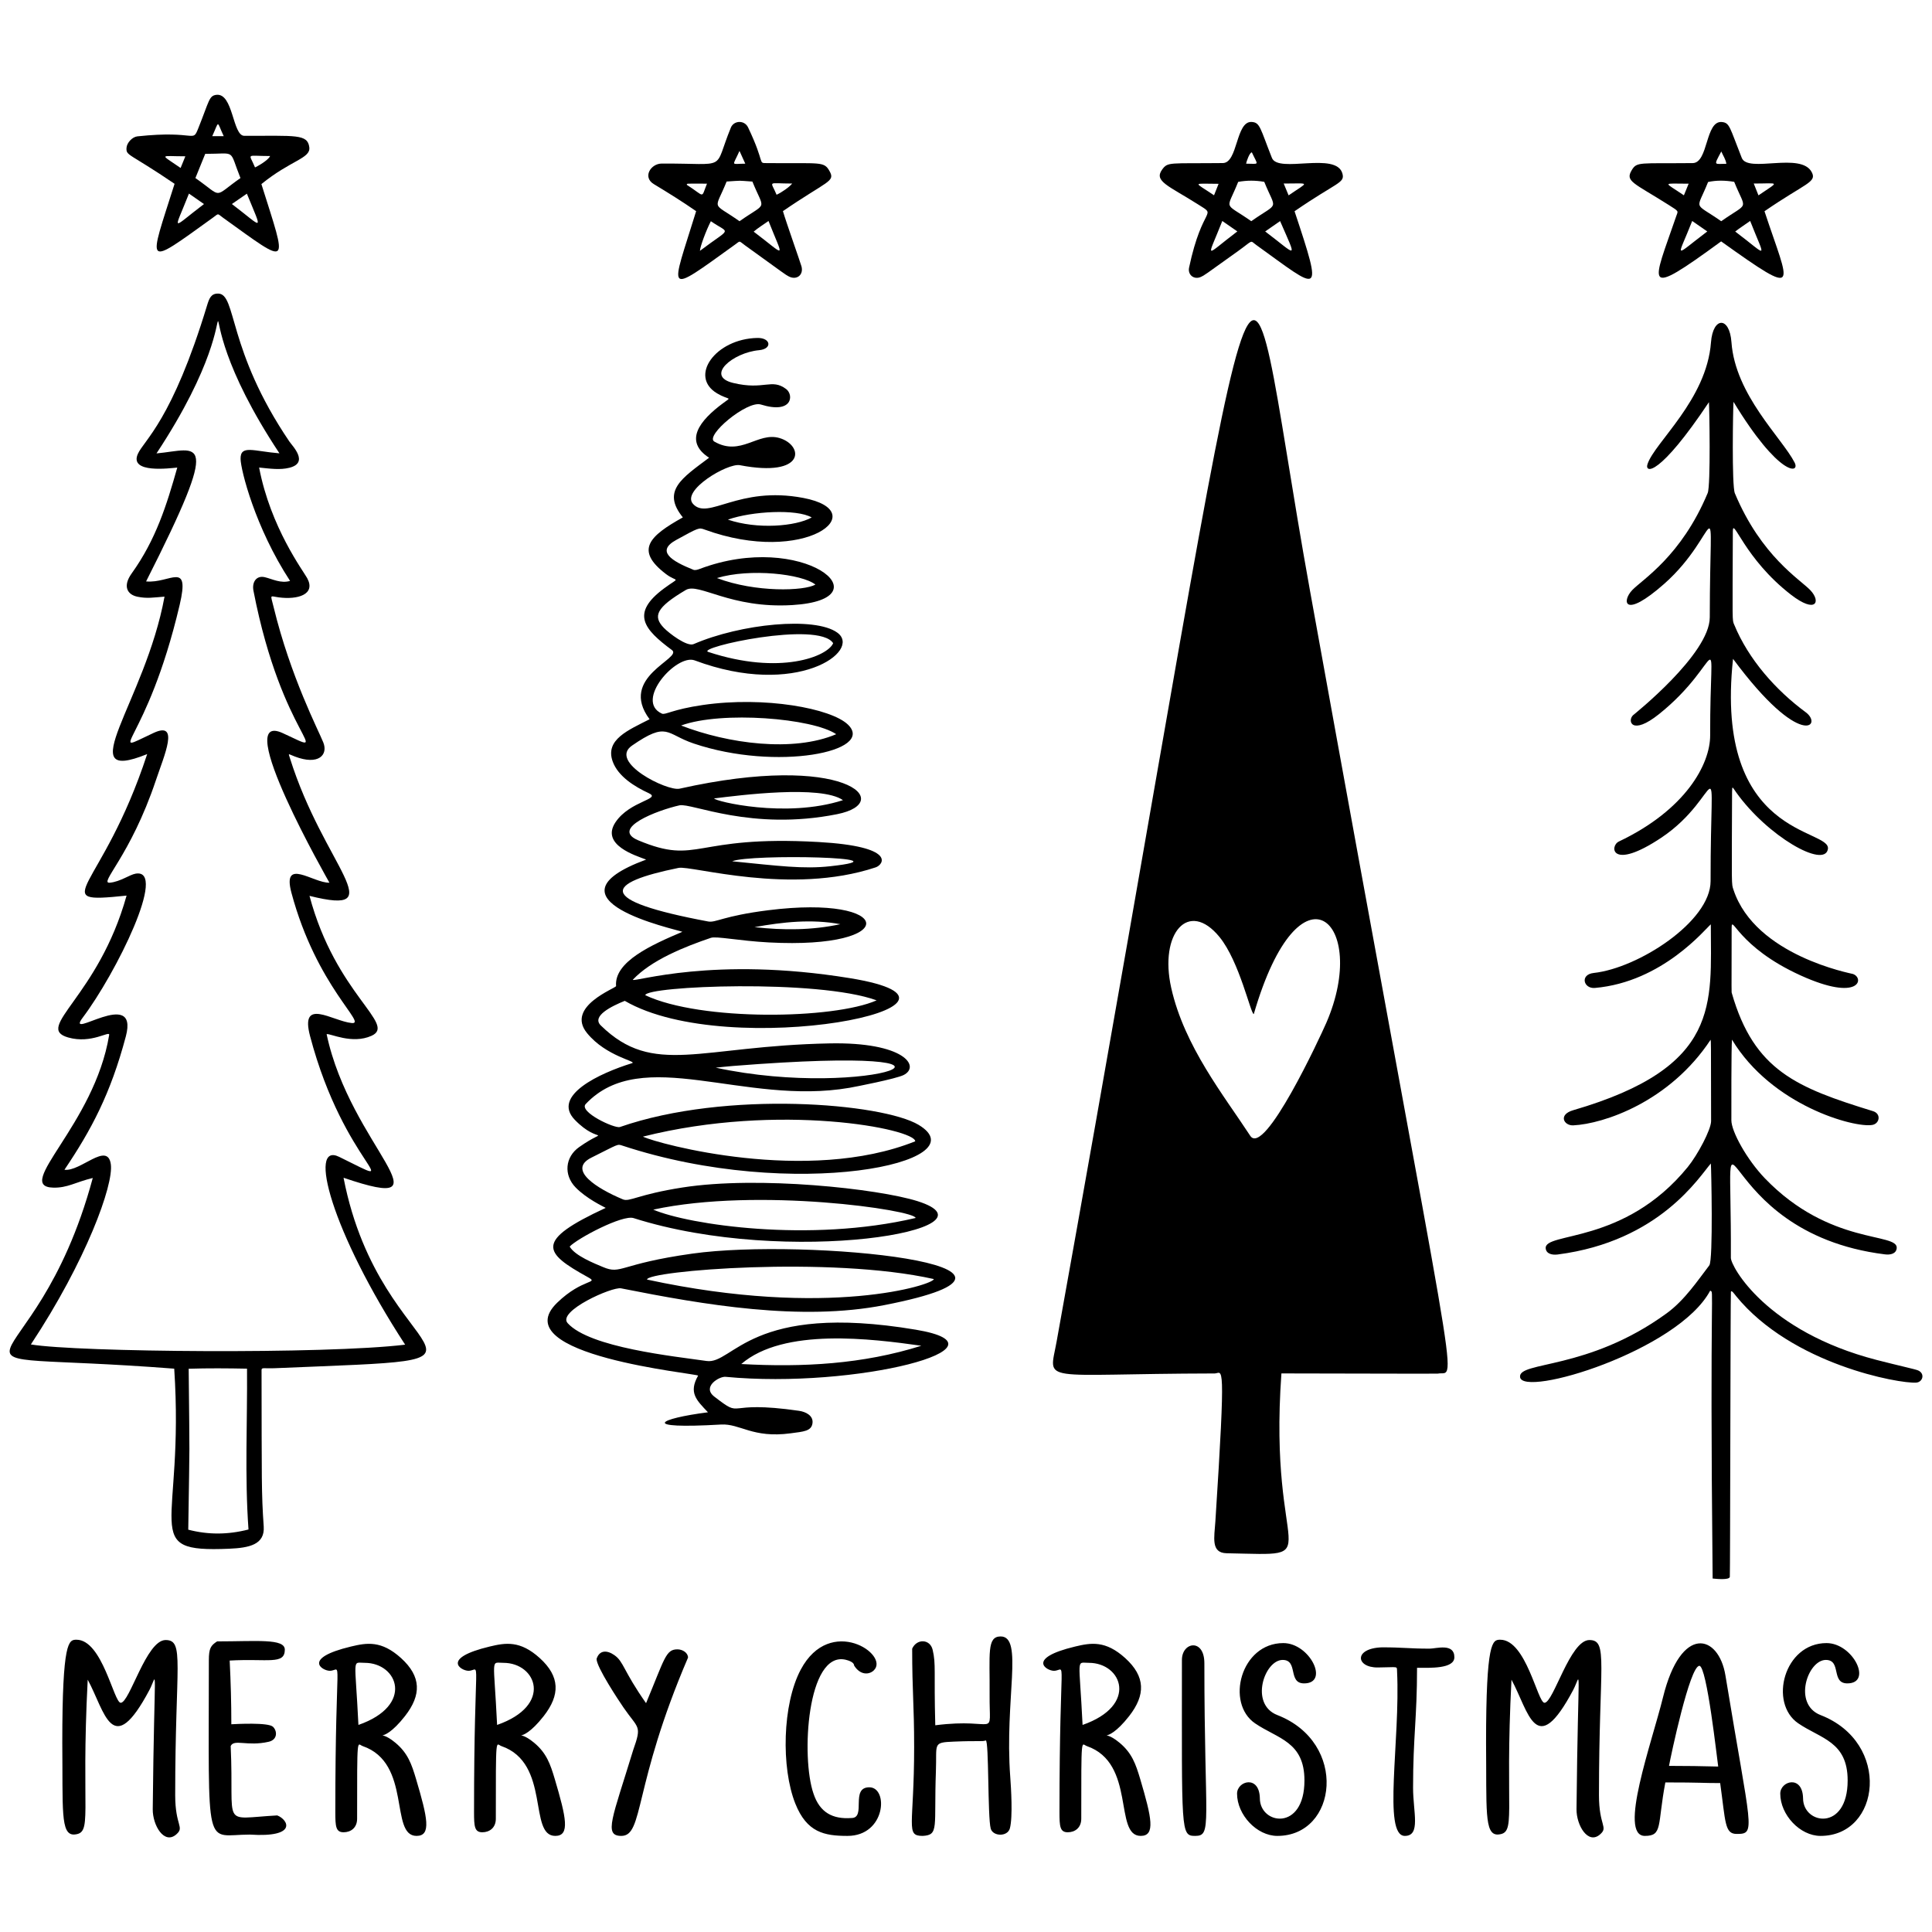 <?xml version="1.0" encoding="utf-8"?>
<!-- Generator: Adobe Illustrator 25.4.1, SVG Export Plug-In . SVG Version: 6.00 Build 0)  -->
<svg version="1.1" id="Layer_1" xmlns="http://www.w3.org/2000/svg" xmlns:xlink="http://www.w3.org/1999/xlink" x="0px" y="0px"
	 viewBox="0 0 500 500" style="enable-background:new 0 0 500 500;" xml:space="preserve">
<style type="text/css">
	.st0{fill:#255AD8;}
	.st1{fill:#255AD8;}
	.st2{fill:#255AD8;}
	.st3{fill:#255AD8;}
	.st4{fill:#255AD8;}
</style>
<path d="M443.23,408.52c-0.81-78.11,0.48-73.89-0.64-74.49c-8.35,15.59-48.58,27.74-49.2,22.35c-0.48-4.15,17.52-1.64,37.93-16.49
	c4.7-3.42,8.1-8.58,11.05-12.42c1.03-1.34,0.5-25.26,0.4-26.36c-2.91,3.29-13.18,20.14-39.64,23.55c-1.41,0.18-2.94-0.15-3.1-1.55
	c-0.49-4.4,20.25-0.84,36.75-21.07c2.59-3.18,6.05-9.71,6.05-11.9c-0.02-22.51-0.03-19.89-0.12-21.06
	c-10.67,16.16-27.75,21.78-35.54,22.16c-2.42,0.12-4.01-2.76-0.02-3.92c38.38-11.18,35.61-27.61,35.61-48.1
	c-1.39,1.12-12.44,14.91-29.99,16.46c-2.96,0.26-3.96-3.48-0.3-3.88c11.51-1.24,30.24-13.32,30.23-23.77
	c-0.04-37.84,3.47-22.04-12.76-11.23c-13.05,8.69-13.44,2.15-10.97,0.98c17.28-8.21,23.64-20.02,23.62-27.47
	c-0.07-31.07,3.77-19.11-13.22-5.51c-7.08,5.67-8.23,1.79-6.77,0.33c0.13-0.13,19.88-15.82,19.89-25.36
	c0.03-36.52,3.06-21.76-11.83-8.64c-10.47,9.23-10.99,4.47-8.24,1.59c2.65-2.77,12.69-8.76,19.53-25.12
	c0.81-1.95,0.43-22.34,0.32-23.52c-12.88,19.3-16.68,18.44-15.9,16.05c1.83-5.62,15.31-16.64,16.43-31.51
	c0.51-6.72,4.82-6.78,5.3-0.06c0.97,13.66,13.06,24.78,16.33,31.12c1.57,3.04-4.04,3.67-15.8-15.69
	c-0.12,1.59-0.48,21.69,0.35,23.67c6.84,16.34,16.9,22.3,19.55,25.1c2.79,2.95,1.47,6.16-5,1.17
	c-12.14-9.38-15.06-20.31-15.07-16.42c-0.09,24-0.18,22.87,0.34,24.12c3.74,9.1,10.86,17.05,18.52,22.7
	c4.55,3.35-1.22,9.91-18.81-13.82c-5.01,46.53,25.51,43.78,24.55,49.25c-0.89,5.06-15.66-3.33-23.76-14.73
	c-0.93-1.31-1.03-1.82-1.04-0.05c-0.09,24.97-0.18,23.65,0.38,25.33c5.66,17.04,30.5,21.61,30.91,21.76
	c3.02,1.07,1.79,7.33-13.53,0.38c-16.37-7.43-17.86-16.06-17.87-12.28c-0.04,17.45-0.04,16.56,0.04,16.83
	c5.76,20.1,16.87,24.51,36.55,30.57c2.16,0.66,1.72,3.22-0.17,3.56c-4.6,0.84-26.02-4.98-36.33-22.07
	c-0.2,1.78-0.16,19.06-0.16,20.88c0,2.87,3.98,10.14,8.69,15.03c16.81,17.45,34.54,13.91,34.1,18.07c-0.15,1.44-1.63,1.77-3.05,1.59
	c-45.88-5.7-39.67-49.88-39.87,0.9c-0.01,2.2,9.16,19.03,37.71,26.42c5.76,1.49,9.99,2.39,10.73,2.71c1.88,0.81,1.22,3.04-0.47,3.16
	c-4.33,0.32-32.18-4.69-46.61-22.38c-0.42-0.51-1.21-1.7-1.35-1.1c-0.12,0.51-0.18,73.21-0.28,73.76
	C447.51,408.98,444.06,408.6,443.23,408.52z M456.65,54.67c10.59-7.29,13.58-7.47,12.25-10.07c-2.75-5.4-16.53,0.28-18.13-3.73
	c-3.14-7.9-3.09-9.1-5.15-9.29c-4.33-0.41-3.46,10.59-7.56,10.63c-13.79,0.14-14.42-0.42-15.77,1.83c-1.76,2.92,0.48,3.25,9.6,9.02
	c2.76,1.75,2.4,1.46,1.9,2.94c-6.12,17.83-9.02,21.58,11.64,6.47C466.51,77.52,463.13,74.31,456.65,54.67z M445.45,57.25
	c-7.33-5.12-6.45-2.49-3.4-10.15c2.21-0.47,4.41-0.43,6.76-0.04C451.91,54.74,452.78,52.1,445.45,57.25z M449.07,59.92
	c1.25-0.98,2.5-1.75,3.87-2.74C456.97,67.45,457.77,66.48,449.07,59.92z M437.94,57.19l3.9,2.71
	C432.85,66.7,434.04,67.13,437.94,57.19z M453.87,47.5c6.74,0,6.71-0.72,1.22,3.06L453.87,47.5z M435.79,50.55
	c-5.24-3.59-5.81-3.01,1.23-3.01L435.79,50.55z M446.78,42.39c-3.16,0-3.36,0.66-1.31-3.19C445.99,40.4,446.62,41.26,446.78,42.39z"
	/>
<path d="M331.63,355.44c-3.55,49.35,13.18,47.07-14.17,46.54c-4.16-0.08-3.19-4.1-2.92-8.26c2.79-43.22,1.81-38.28-0.16-38.27
	c-46,0.09-42.92,2.83-40.93-8.24c57.56-319.65,46.19-301.62,65.61-194.14c39.12,216.44,38.2,201.35,33.05,202.42
	C371.69,355.56,344.5,355.44,331.63,355.44z M324.48,262.44c-0.78,0.09-3.67-13.56-8.87-19.94c-8-9.81-15.68-0.98-12.49,13.2
	c3.4,15.11,13.63,27.82,20.44,38.24c3.66,5.6,18.15-25.68,19.72-29.3C354.5,238.67,336.42,221.38,324.48,262.44z M335.03,54.67
	c7.58,22.81,6.58,20.6-9.87,8.76c-1.77-1.27-0.65-1.4-4.7,1.51c-8.86,6.37-8.78,6.31-9.64,6.71c-1.77,0.83-3.48-0.49-3.09-2.38
	c3.48-16.44,7.48-13.11,2.33-16.37c-7.64-4.84-11.49-5.98-9.31-9c1.5-2.07,1.8-1.55,15.72-1.7c3.91-0.04,3.33-10.82,7.42-10.64
	c2.23,0.1,2.21,1.56,5.28,9.3c1.63,4.12,16.71-1.77,18.26,4.1C348.07,47.41,346.03,47.1,335.03,54.67z M320.44,47.07
	c-3.06,7.69-3.94,5.05,3.39,10.17c7.33-5.15,6.46-2.51,3.36-10.18C324.89,46.66,322.73,46.66,320.44,47.07z M327.43,59.9
	c8.31,6.28,8.39,7.74,3.86-2.68L327.43,59.9z M316.33,57.19c-4.03,10.25-4.85,9.33,3.89,2.7L316.33,57.19z M332.22,47.5l1.27,3.06
	C338.77,46.91,339.24,47.5,332.22,47.5z M315.37,47.57c-6.93,0-6.49-0.63-1.18,2.97L315.37,47.57z M323.98,39.43
	c-0.61,0.03-1.41,2.4-1.49,2.93C326.07,42.37,325.61,42.96,323.98,39.43z"/>
<path d="M219.92,253.14c42.06,6.84-31.04,21.7-58.23,5.88c-3.23,1.3-8.71,3.92-6.2,6.37c13.63,13.33,25.51,5.31,59.18,4.64
	c19.43-0.39,23.6,5.97,19.18,8.19c-1.93,0.97-12.42,3.03-13.99,3.3c-27.37,4.72-53.65-11.27-68.27,4.19
	c-1.92,2.03,7.51,6.43,8.85,5.96c27.57-9.59,67.95-6.15,77.29-0.56c16.2,9.7-32.29,20.01-76.67,5.37c-1.35-0.44-0.87-0.44-8,3.11
	c-6.37,3.17,1.53,8.04,8.13,10.8c1.76,0.74,3.82-1.26,15.45-3.07c19.66-3.07,50.62,0.32,60.82,3.54c22.83,7.23-33.49,17.1-73.5,4.38
	c-2.85-0.91-14.48,5.22-16.53,7.37c1.35,2.38,6.43,4.38,8.62,5.3c4.83,2.04,4.13-0.81,23.1-3.47c29.23-4.11,101.86,3.12,49.73,13.32
	c-21.66,4.24-46.67-0.07-68.16-4.34c-2.32-0.46-16.6,5.94-13.81,9.01c5.73,6.34,27.52,8.57,35.94,9.79c6.88,1,11.32-15.3,54.19-8.09
	c26.54,4.46-15.5,15.41-49.28,12.19c-1.61-0.15-6.17,2.59-2.9,5.12c7.87,6.06,1.9,0.78,21.94,3.68c1.78,0.26,3.69,1.26,3.48,3.14
	c-0.24,2.16-2.35,2.23-5.66,2.68c-9.9,1.33-13.06-2.56-18.03-2.27c-21.4,1.24-16.19-1.53-3.37-3.17c-2.94-3.12-5.08-5.04-2.55-9.48
	c0.3-0.53-50.62-5.21-36.47-18.88c6.6-6.38,10.99-4.92,7.94-6.61c-11.51-6.36-13.88-9.37,4.62-17.93c-0.67-0.37-4.96-2.38-7.79-5.29
	c-3.15-3.24-2.72-7.88,0.91-10.44c7.85-5.53,5.41-0.31-1.13-7.07c-6.06-6.27,6.48-12.07,14.82-14.65c1.48-0.46-6.7-1.7-11.65-7.79
	c-5.62-6.91,7.57-11.63,7.52-12.17c-0.53-6.33,9.27-10.69,17.16-14.04c-1.88-0.71-37.47-8.31-9.38-18.69
	c-2.56-0.99-11.92-3.77-7.9-9.71c3.74-5.53,11.97-5.91,8.57-7.48c-3.69-1.7-7.91-4.34-9.31-8.15c-2.1-5.72,4.09-8.19,9.53-10.98
	c-8.21-11,8.7-15.74,5.78-17.91c-7.23-5.36-10.76-9.47-2.06-15.93c4.37-3.25,3.54-1.45,0.52-3.74c-8.18-6.22-4.23-9.86,4.37-14.66
	c-5.56-6.86-0.23-10.17,6.79-15.44c-6.57-4.26-2.57-9.57,3.72-14.19c2.29-1.68,1.48-0.61-1.64-2.46
	c-7.39-4.38-0.46-14.13,10.41-14.35c3.5-0.07,3.95,2.85,0.43,3.17c-6.77,0.62-14.02,6.69-6.71,8.47c8.06,1.96,9.93-1.27,13.73,1.58
	c2.01,1.51,1.7,6.57-6.54,4.01c-3.57-1.11-14.6,8.13-12.03,9.6c6.85,3.92,11.22-2.58,16.84-0.93c6.32,1.86,6.92,10.33-10.24,7.03
	c-3.19-0.61-15.28,6.56-12.11,10.04c3.93,4.29,11.66-4.76,28.5-1.57c18.52,3.51,0.46,17.67-25.52,8.19
	c-1.48-0.54-1.5-0.52-7.35,2.69c-5.31,2.91-1.2,5.46,4.45,7.72c0.45,0.18,1.13-0.03,1.65-0.23c26.54-10.02,48.66,7.86,23.96,9.36
	c-16.02,0.97-24.23-5.88-27.56-3.91c-7.74,4.57-8.58,6.83-5.68,9.83c1.32,1.36,5.95,4.93,7.7,4.18c12.16-5.26,31.38-7.19,37.18-2.96
	c6.5,4.73-10.56,17.05-36.91,7.18c-4.72-1.77-15.66,10.51-8.5,13.77c0.91,0.42,2.59-1.06,10.62-2.23
	c15.99-2.32,33.24,0.88,37.56,5.1c7.13,6.96-18.48,12.1-39.94,4.87c-7.24-2.44-6.73-5.84-15.97,0.54
	c-6.16,4.25,9.12,11.87,12.31,11.15c42.84-9.61,56.21,3.52,40.77,6.6c-22.21,4.43-37.7-2.97-40.79-2.29
	c-5.72,1.27-18.04,5.98-10.66,9.06c15.74,6.58,14.01-1.41,46.63,0.43c20.31,1.15,16.83,5.88,14.81,6.56
	c-22.05,7.34-47.68-0.54-51.02,0.14c-19,3.87-21.87,8.34,7.67,13.87c1.96,0.37,3.87-1.44,15.53-2.91
	c32.85-4.14,34.71,10.17,0.15,8.33c-7.71-0.41-13.59-1.67-14.98-1.19c-6.69,2.27-15.39,5.7-20.22,10.86
	C164.21,254.25,184.57,247.39,219.92,253.14z M236.86,295.37c-0.03-3.2-35.07-10.13-70.48-1.21
	C170.26,296.02,208.99,306.54,236.86,295.37z M167.45,331.15c46.99,10.16,74.35,1.25,74.22-0.13
	C214.89,324.99,167.35,328.9,167.45,331.15z M236.96,315.21c-0.12-2.02-40.73-8.03-67.9-2.16
	C178.18,316.96,209.6,321.65,236.96,315.21z M167,257.56c14.35,6.77,48.78,6.24,59.87,1.33C211.6,253.32,167.1,255.18,167,257.56z
	 M238.44,348.28c-12.82-1.81-35.61-4.74-46.6,4.73C207.77,353.89,223.28,353.06,238.44,348.28z M216.41,190.01
	c-6.04-4.13-29.6-6.09-40.14-2.25C188.4,192.47,205.28,194.75,216.41,190.01z M215.62,166.46c-3.78-5.91-35.68,1.16-32.32,2.26
	C201.88,174.85,214.19,169.89,215.62,166.46z M185.23,276.31c39.79,8.61,78.41-6.33,4.49-0.44
	C188.22,275.99,186.73,276.16,185.23,276.31z M184.82,206.63c0.07,0.71,18.55,5.24,33.34,0.45
	C212.45,203.09,191.29,205.83,184.82,206.63z M185.54,149.6c10,3.79,22.61,3.36,25.49,1.69C207.6,148.56,194.13,147,185.54,149.6z
	 M189.49,222.9c11.89,1.18,18.38,2.06,25.4,1.28C236.19,221.84,194.08,220.93,189.49,222.9z M188.38,134.48
	c7.61,2.57,17.48,1.77,21.69-0.56C206.22,131.67,194.53,132.29,188.38,134.48z M217.48,239.18c-7.46-1.38-14.85-0.57-22.22,0.76
	C202.71,240.78,210.12,240.77,217.48,239.18z M189.15,33.02c0.76-1.86,3.51-2.01,4.45-0.05c4.58,9.59,2.42,9.22,4.91,9.24
	c13.84,0.14,14.73-0.54,16.17,2.07c1.55,2.78-0.47,2.41-12.06,10.36c0.85,2.91,4.5,13.21,4.8,14.29c0.61,2.22-1.26,3.69-3.32,2.59
	c-0.92-0.49-0.75-0.42-11.31-8.04c-1.66-1.2-1.1-1.23-2.55-0.19c-18.6,13.39-16.62,12.64-10.08-8.64
	c-3.69-2.56-7.27-4.78-10.96-7.01c-2.97-1.8-0.79-5.3,2.05-5.31C188.82,42.24,184.44,44.48,189.15,33.02z M188.05,46.98
	c-3.14,7.79-4,5.12,3.34,10.27c7.34-5.16,6.47-2.5,3.33-10.26C190.63,46.71,192.38,46.71,188.05,46.98z M198.89,57.19
	c-1.35,0.97-2.63,1.72-3.84,2.76C203.67,66.46,202.87,67.31,198.89,57.19z M183.97,57.25c-1.23,2.39-2.78,6.55-2.83,7.67
	C189.44,58.63,188.96,60.7,183.97,57.25z M200.98,50.4c1.32-0.59,3.39-2.05,4.03-2.9C198.43,47.5,199.42,46.62,200.98,50.4z
	 M177.74,47.83c4.86,3.1,3.61,3.65,5.23-0.3C177.21,47.53,177.85,47.43,177.74,47.83z M191.38,39.06c-1.83,4.15-2.34,3.3,1.5,3.3
	L191.38,39.06z"/>
<path d="M84.53,267.64c6.11,29.04,33.05,46.93,4.38,37.16c9.78,50.49,51.46,46.38-17.75,49.29c-2.86,0.12-3.48-0.28-3.47,0.5
	c0.06,28.7-0.05,31.64,0.56,40.47c0.32,4.7-3.77,5.53-8.96,5.75c-23.51,1-11.46-5.13-14.2-46.6c-69.7-5.4-36.42,7.6-21.08-49.35
	c-4.49,1.08-6.5,2.58-10.2,2.5c-10.5-0.24,10.63-16.24,14.44-39.5c0.21-1.28-4.53,2.39-10.63,0.63c-8.88-2.56,7.8-10.41,15.14-36.71
	c-21.38,2.23-6.37-0.88,5.33-36.62c-20.07,8.11-0.52-13.36,4.49-40.75c-2.99,0.23-4.47,0.53-6.97,0.03
	c-2.68-0.53-3.91-2.73-1.53-6.04c6.27-8.74,9.06-17.7,11.8-27.39c-1.8,0.15-12.55,1.62-10.19-3.57c1.6-3.52,8.87-8.64,17.89-38.36
	c0.56-1.84,1.03-3.14,2.89-3.1c4.8,0.08,2.29,14.49,18.43,38.3c0.8,1.17,5.15,5.49-0.01,6.78c-2.41,0.6-4.98,0.23-7.83-0.06
	c2.96,15.53,11.45,26.79,12.45,28.64c2.27,4.22-2.47,5.61-7.36,4.96c-2.41-0.32-2.17-0.92-1.33,2.54
	c4.39,18.07,11.62,31.9,12.86,35.03c1.26,3.19-1.23,5.98-7.4,3.61c-1.78-0.68-1.67-0.94-1.27,0.35
	c8.83,28.19,26.74,41.12,5.09,35.72c6.82,25.6,22.66,33.22,16.06,36.21C91.1,270.35,85.36,267.37,84.53,267.64z M16.68,302.73
	c4.12,0.57,11.14-7.4,12-1.44c0.77,5.33-6.42,25.08-20.69,46.65c11.88,2.01,76.28,2.57,96.86,0.06
	c-19.14-29.35-25.21-52.6-17.08-48.61c18.55,9.12,1.37,2.5-7.53-31.26c-2.67-10.12,5.79-3.88,10.76-3.37
	c4.22,0.44-9.05-9.34-15.57-33.68c-2.51-9.37,5.7-2.48,9.83-2.64c-0.03-0.06-25.83-45.11-12.03-38.68c13.9,6.46-0.15,1.74-7.64-36.9
	c-0.42-2.19,0.75-4.01,2.95-3.48c1.9,0.45,4.13,1.68,6.53,0.96c-9.07-13.87-12.75-28.71-12.81-31.54
	c-0.08-3.77,3.34-2.02,10.06-1.48c-30.15-45.5-1.63-45.7-31.82,0.02c10.86-0.97,17.28-6.3-2.69,33.13c6.2,0.59,11.43-5.57,8.68,6.11
	c-8.56,36.35-19.9,39.23-6.74,33.1c6.8-3.17,2.78,5.73,0.61,12.21c-6.67,19.89-14.96,26.88-11.89,26.55
	c2.73-0.29,5.06-2.07,6.63-2.34c8.37-1.44-5.03,25.77-13.7,37.27c-4.74,6.28,14.62-8.23,11.17,4.83
	C28.62,283.1,23.58,292.5,16.68,302.73z M64.31,395.83c-1-13.97-0.27-27.74-0.38-41.62c-5.07-0.1-10.06-0.14-15.1,0.02
	c0.25,26.25,0.28,15.4-0.11,41.65C53.84,397.21,58.94,397.21,64.31,395.83z M45.18,47.57c-11.88-8.08-12.55-7.19-12.44-9.29
	c0.07-1.32,1.5-2.85,2.81-2.99c15.57-1.67,14.16,1.92,15.82-2.23c2.79-6.97,2.72-8.25,4.56-8.51c4.47-0.63,4.21,10.59,7.29,10.6
	c13.27,0.03,16.41-0.53,16.83,2.99c0.35,2.88-4.83,3.33-12.4,9.5c6.83,21.69,7.7,21.38-9.91,8.72c-1.6-1.15-1.01-1.21-2.68,0
	C37.11,69.28,38.38,69.03,45.18,47.57z M50.57,46.08c7.35,5.14,4.33,5.14,11.66,0c-3.09-7.69-0.88-6.26-9.12-6.26L50.57,46.08z
	 M48.9,50.1c-3.99,10.18-4.83,9.32,3.89,2.71L48.9,50.1z M63.89,50.12l-3.88,2.68C68.22,59.03,68.1,60.43,63.89,50.12z M66,43.33
	c1.91-0.94,3.65-2.25,3.9-2.95C63.48,40.39,64.43,39.5,66,43.33z M46.74,43.47l1.23-3.02C41.31,40.45,41.26,39.68,46.74,43.47z
	 M57.9,35.24c-1.9-4.03-1.07-4.16-2.97,0H57.9z"/>
<path d="M39.53,468.2c0.4-39.78,1.36-35.02-0.85-30.85c-9.71,18.29-11.49,5.6-15.98-2.65c-1.82,35.07,1.46,39.78-3.59,40.08
	c-3.48,0-2.83-6.49-2.99-23.76c0-26.41,1.67-26.66,3.67-26.66c6.71,0,9.67,16.32,11.45,16.32c2.33,0,6.6-16.24,11.62-16.24
	c4.97,0,2.48,6.22,2.48,40.17c0,7.94,2.44,8.19,0.34,10.08C42.53,477.54,39.48,472.41,39.53,468.2z M54.05,429.66
	c0-3.08,0.5-3.81,2.14-4.87c10.2,0,17.52-0.81,17.52,2.14c0,3.99-4.43,2.26-14.27,2.82c0.28,5.53,0.43,11.02,0.43,16.49
	c1.27-0.07,9.54-0.52,10.77,0.64c1.13,1.07,1.25,3.35-1.11,3.89c-5.55,1.27-8.96-0.79-9.83,1.11c0.99,21.35-2.86,18.77,12.05,17.95
	c2.86,1.1,5.35,5.78-7.09,4.96C52.79,474.78,54.05,480.58,54.05,429.66z M107.8,475.13c-7.04,0-1.14-18.82-13.93-23.24
	c-1.47-0.51-1.45-3.45-1.45,18.8c0,2.35-1.64,3.5-3.5,3.5c-2.02,0-2.14-1.52-2.14-5.21c0-42.95,1.96-36.58-1.45-36.58
	c-1.87,0-7.29-3.21,5.51-6.28c4.09-0.98,7.86-1.62,12.95,2.99c5.27,4.78,5.29,9.54,1.03,15c-6.73,8.6-7.88,2.42-2.48,6.92
	c3.19,2.66,4.18,5.49,5.34,9.4C110.65,470.43,111.68,475.13,107.8,475.13z M92.76,446.41c14.49-5.05,10.23-16.07,1.62-16.07
	C91.01,430.35,91.9,428.55,92.76,446.41z M143.7,475.13c-7.04,0-1.14-18.82-13.93-23.24c-1.47-0.51-1.45-3.45-1.45,18.8
	c0,2.35-1.64,3.5-3.5,3.5c-2.02,0-2.14-1.52-2.14-5.21c0-42.95,1.96-36.58-1.45-36.58c-1.87,0-7.29-3.21,5.51-6.28
	c4.09-0.98,7.86-1.62,12.95,2.99c5.27,4.78,5.29,9.54,1.03,15c-6.73,8.6-7.88,2.42-2.48,6.92c3.19,2.66,4.18,5.49,5.34,9.4
	C146.54,470.43,147.57,475.13,143.7,475.13z M128.65,446.41c14.49-5.05,10.23-16.07,1.62-16.07
	C126.9,430.35,127.79,428.55,128.65,446.41z M160.79,475.13c-4.65,0-2.27-4.68,3.08-22.22c2.31-6.54,1.34-5.39-2.52-11.02
	c-1.22-1.78-6.96-10.41-6.96-12.56c0.75-2.36,2.75-2.29,4.61-0.98c2.45,1.71,2.22,3.93,8.2,12.43c4.84-11.58,5.08-13.93,8.12-13.93
	c1.31,0,2.74,0.87,2.74,2.14C163.79,462.26,166.64,475.13,160.79,475.13z M219.32,475.13c-6,0-10.52-0.89-13.5-8.38
	c-3.68-9.26-3.36-25.68,1.41-34.65c7.64-14.35,23.17-3.84,18.89,0.21c-1.22,1.15-3.5,1.26-5.08-1.28c0-0.84-1.41-1.31-2.22-1.5
	c-9.94-2.24-11.56,25.24-8.29,34.65c1.63,4.9,4.95,6.67,9.83,6.32c3.89,0-0.38-7.95,4.62-7.95
	C229.99,462.56,229.26,475.13,219.32,475.13z M238.8,475.13c-4.56,0-2.22-2.5-2.22-22.99c0-11.16-0.51-14.16-0.51-25.47
	c1.21-2.66,4.64-2.51,5.3,0.3c0.9,3.84,0.3,5.48,0.68,19.53c16.43-2.1,13.96,3.91,14.06-7.95c0.09-10.49-0.77-15.04,2.86-15.04
	c5.98,0,0.99,16.24,2.48,36.32c0.21,2.81,0.69,10.39-0.09,13.33c-0.59,2.25-4.39,2.13-4.96,0.09c-0.82-2.94-0.44-22.82-1.28-22.82
	c-1.06,0.36-1.46,0.01-8.29,0.3c-5.57,0.23-4.34,0.45-4.62,7.73C241.68,472.93,243.08,474.89,238.8,475.13z M295.21,475.13
	c-7.04,0-1.14-18.82-13.93-23.24c-1.47-0.51-1.45-3.45-1.45,18.8c0,2.35-1.64,3.5-3.5,3.5c-2.02,0-2.14-1.52-2.14-5.21
	c0-42.95,1.96-36.58-1.45-36.58c-1.87,0-7.29-3.21,5.51-6.28c4.09-0.98,7.86-1.62,12.95,2.99c5.27,4.78,5.29,9.54,1.03,15
	c-6.73,8.6-7.88,2.42-2.48,6.92c3.19,2.66,4.18,5.49,5.34,9.4C298.05,470.43,299.08,475.13,295.21,475.13z M280.17,446.41
	c14.49-5.05,10.23-16.07,1.62-16.07C278.41,430.35,279.3,428.55,280.17,446.41z M309.3,475.13c-3.79,0-3.42-1.03-3.42-45.55
	c0-4.67,5.81-5.65,5.81,0.86C311.7,471.99,313.8,475.13,309.3,475.13z M330.58,475.13c-5.34,0-10.43-5.47-10.43-10.94
	c0-3.3,5.77-4.93,5.9,1.2c0,6.84,11.54,8.66,11.54-4.61c0-10.08-6.94-10.79-12.78-14.78c-7.69-5.25-3.7-20.77,7.31-20.77
	c6.88,0,12.01,10.43,5.38,10.43c-4.28,0-1.44-6.07-5.55-6.07c-4.71,0-8.63,11.45-1.37,14.27
	C348.96,450.99,346.14,475.13,330.58,475.13z M363.57,475.13c-5.78,0-1.15-24.74-2.01-42.56c-0.08-1.48,0.44-1.07-5-1.03
	c-5.69,0.05-6.29-4.98,1.11-5.21c5.42,0,7,0.34,12.31,0.34c1.72,0,6.41-1.52,6.41,2.22c0,3.05-6.34,2.74-9.66,2.74
	c0,13.01-1.03,17.79-1.03,31.02C365.7,468.98,367.76,475.13,363.57,475.13z M408,468.2c0.4-39.78,1.36-35.02-0.85-30.85
	c-9.71,18.29-11.49,5.6-15.98-2.65c-1.82,35.07,1.46,39.78-3.59,40.08c-3.48,0-2.83-6.49-2.99-23.76c0-26.41,1.67-26.66,3.67-26.66
	c6.71,0,9.67,16.32,11.45,16.32c2.33,0,6.6-16.24,11.62-16.24c4.97,0,2.48,6.22,2.48,40.17c0,7.94,2.44,8.19,0.34,10.08
	C411.01,477.54,407.96,472.41,408,468.2z M425.69,475.13c-6.97,0,1.8-24.12,4.7-35.89c4.66-18.93,14.4-16.3,16.15-5.64
	c6.61,40.21,8.02,41.02,2.91,41.02c-3.12,0-2.86-2.99-4.27-13.16c-4.82,0-4.65-0.17-14.19-0.17
	C428.89,472.35,430.36,475.13,425.69,475.13z M444.67,457.18c-0.28-1.73-2.93-26.06-4.87-26.06c-2.48,0-7.42,23.42-7.86,25.89
	C436.32,457.01,440.56,457.07,444.67,457.18z M471.16,475.13c-5.34,0-10.43-5.47-10.43-10.94c0-3.3,5.77-4.93,5.9,1.2
	c0,6.84,11.54,8.66,11.54-4.61c0-10.08-6.94-10.79-12.78-14.78c-7.69-5.25-3.7-20.77,7.31-20.77c6.88,0,12.01,10.43,5.38,10.43
	c-4.28,0-1.44-6.07-5.55-6.07c-4.71,0-8.63,11.45-1.37,14.27C489.53,450.99,486.71,475.13,471.16,475.13z"/>
</svg>
